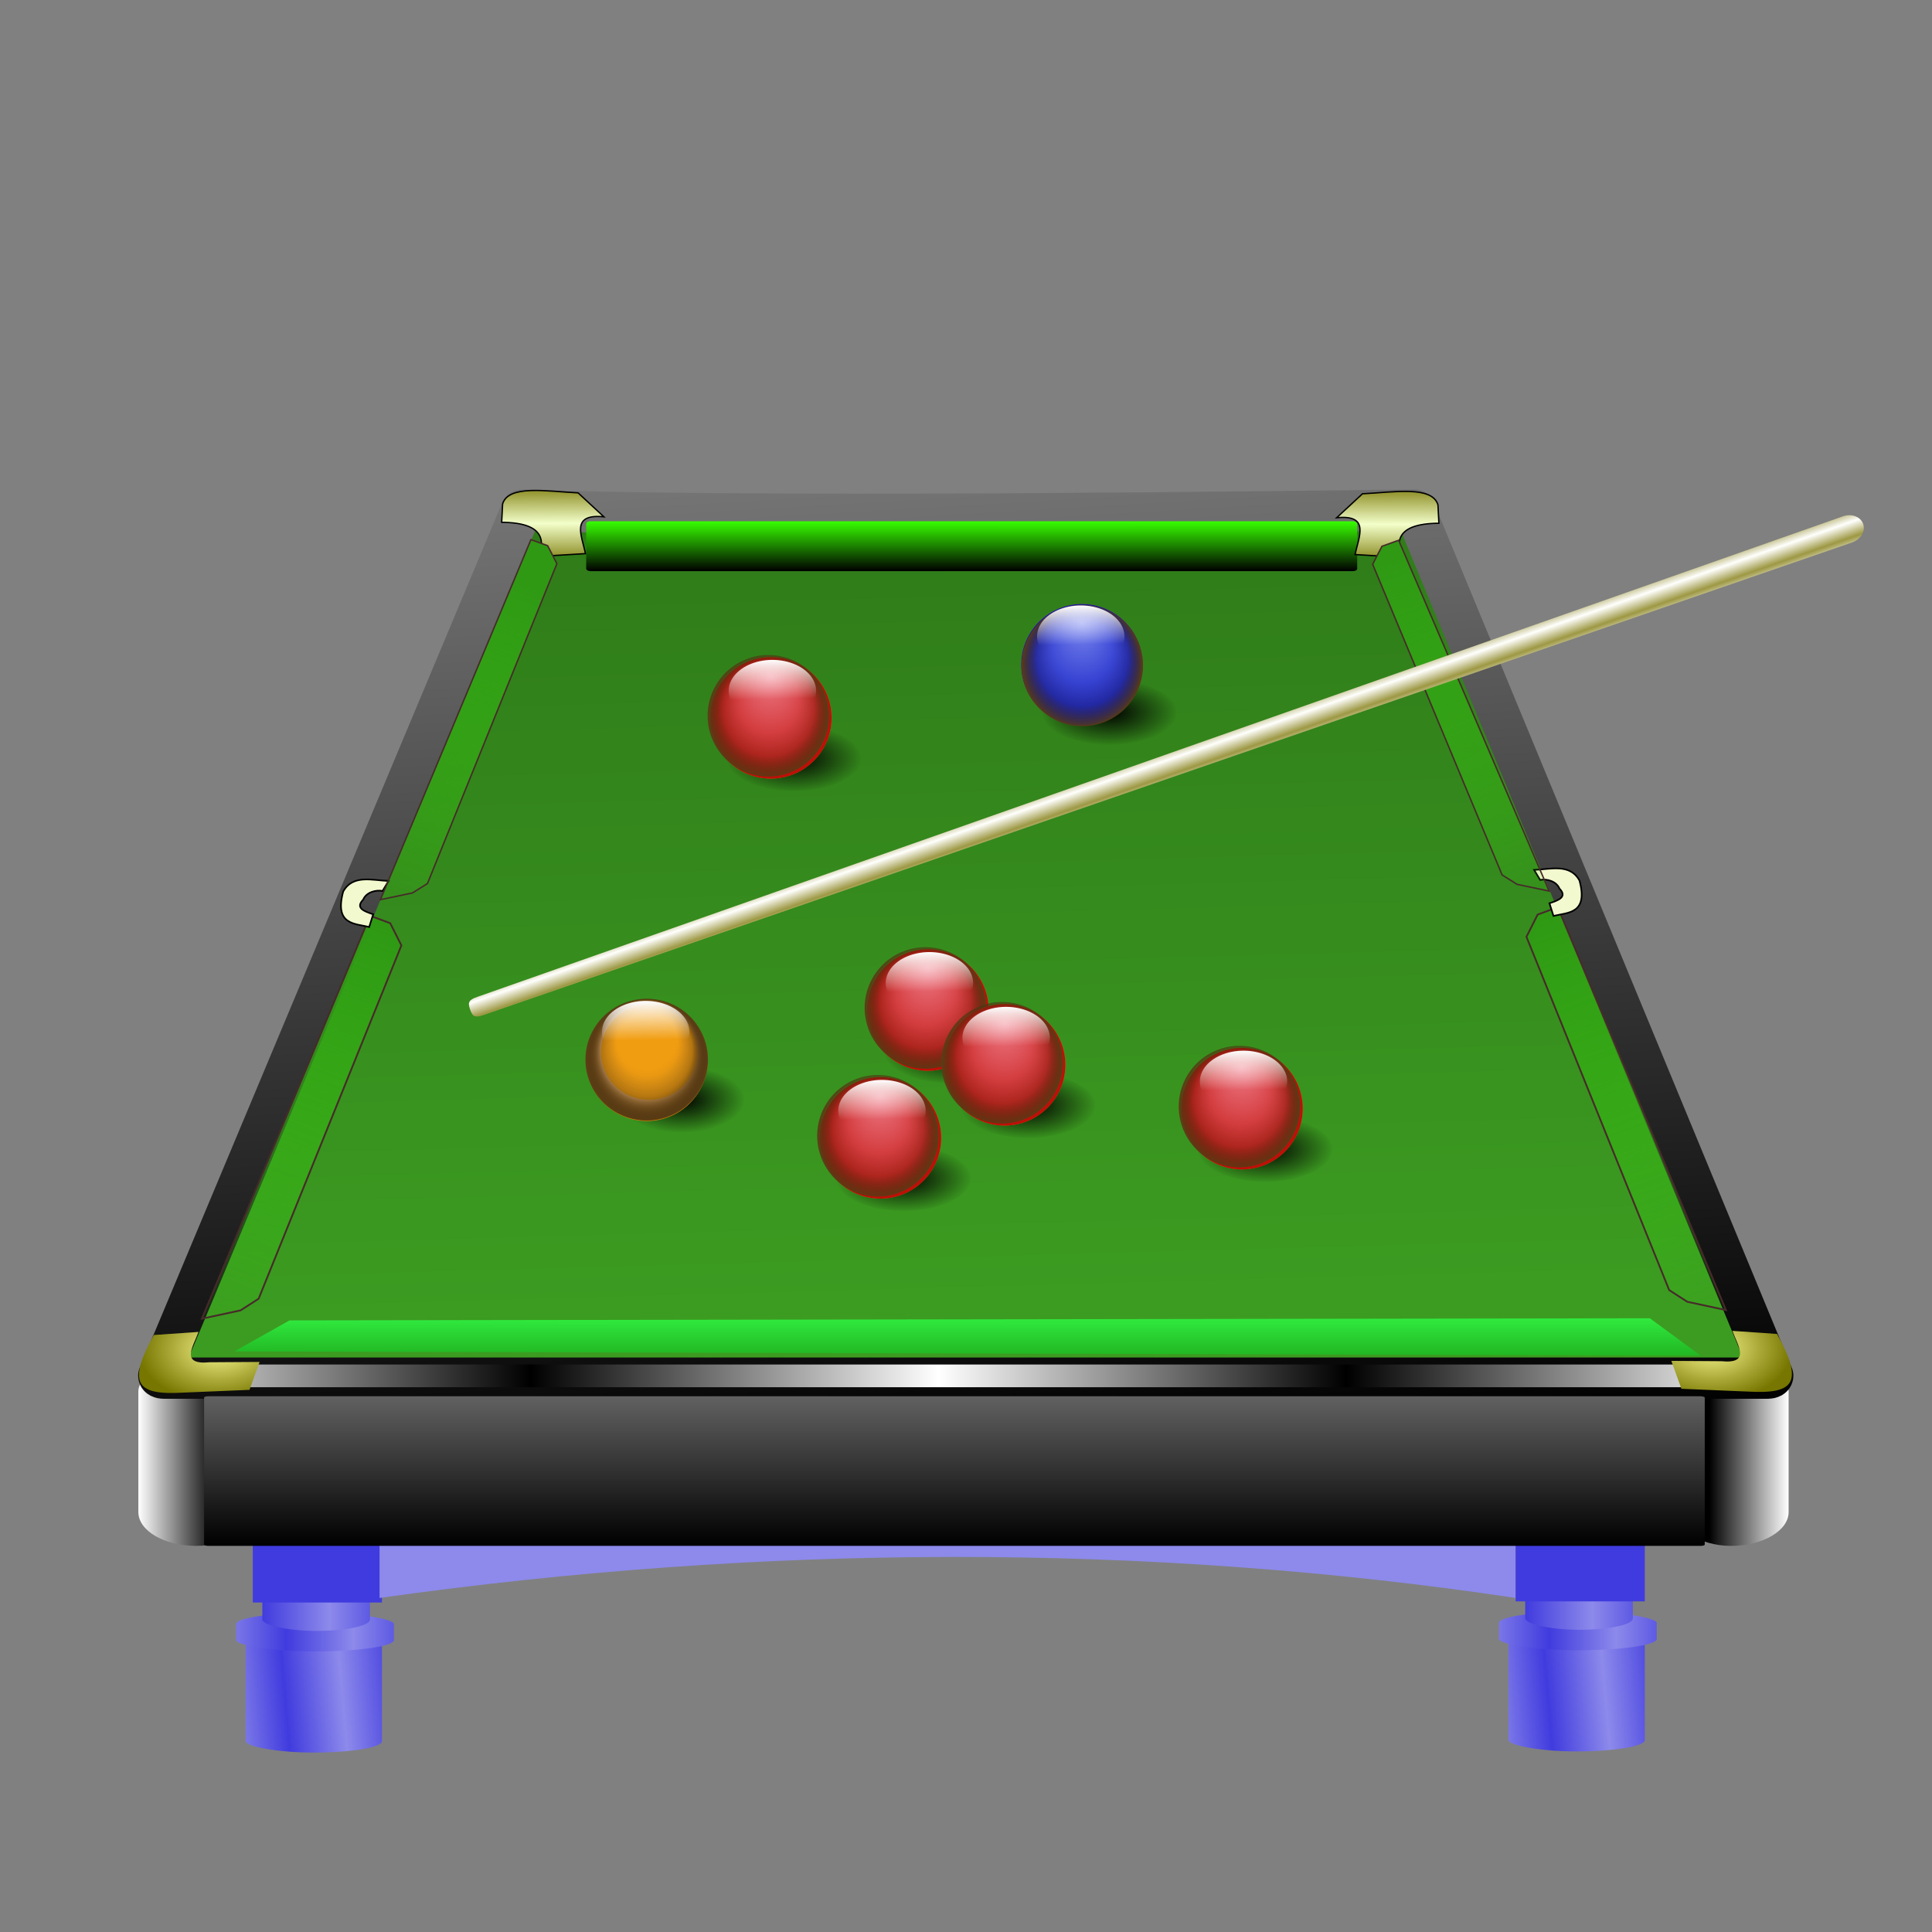 <?xml version="1.0" encoding="UTF-8" standalone="no"?>
<!-- Created with Inkscape (http://www.inkscape.org/) -->
<svg
   xmlns:dc="http://purl.org/dc/elements/1.1/"
   xmlns:cc="http://web.resource.org/cc/"
   xmlns:rdf="http://www.w3.org/1999/02/22-rdf-syntax-ns#"
   xmlns:svg="http://www.w3.org/2000/svg"
   xmlns="http://www.w3.org/2000/svg"
   xmlns:xlink="http://www.w3.org/1999/xlink"
   xmlns:sodipodi="http://sodipodi.sourceforge.net/DTD/sodipodi-0.dtd"
   xmlns:inkscape="http://www.inkscape.org/namespaces/inkscape"
   id="svg1923"
   sodipodi:version="0.32"
   inkscape:version="0.44"
   width="256"
   height="256"
   version="1.0"
   sodipodi:docbase="/media/disk-hda3/svg1/apps"
   sodipodi:docname="rex2.svg">
  <rect width="100%" height="100%" fill="#808080" stroke="none"/>
  <defs
     id="defs1926">
    <linearGradient
       id="linearGradient2949">
      <stop
         style="stop-color:#9d9843;stop-opacity:1"
         offset="0"
         id="stop2951" />
      <stop
         style="stop-color:#fffffd;stop-opacity:1;"
         offset="1"
         id="stop2953" />
    </linearGradient>
    <linearGradient
       id="linearGradient4674">
      <stop
         id="stop4676"
         offset="0"
         style="stop-color:#7986ef;stop-opacity:1;" />
      <stop
         id="stop4678"
         offset="1"
         style="stop-color:#0612bd;stop-opacity:1;" />
    </linearGradient>
    <linearGradient
       inkscape:collect="always"
       id="linearGradient4614">
      <stop
         style="stop-color:black;stop-opacity:1;"
         offset="0"
         id="stop4616" />
      <stop
         style="stop-color:black;stop-opacity:0;"
         offset="1"
         id="stop4618" />
    </linearGradient>
    <linearGradient
       inkscape:collect="always"
       id="linearGradient4596">
      <stop
         style="stop-color:black;stop-opacity:1"
         offset="0"
         id="stop4598" />
      <stop
         style="stop-color:black;stop-opacity:0"
         offset="1"
         id="stop4600" />
    </linearGradient>
    <linearGradient
       id="linearGradient4570">
      <stop
         style="stop-color:#ef7986;stop-opacity:1;"
         offset="0"
         id="stop4576" />
      <stop
         style="stop-color:#bd0d06;stop-opacity:1;"
         offset="1"
         id="stop4578" />
    </linearGradient>
    <linearGradient
       id="linearGradient4486"
       inkscape:collect="always">
      <stop
         id="stop4488"
         offset="0"
         style="stop-color:white;stop-opacity:0" />
      <stop
         id="stop4490"
         offset="1"
         style="stop-color:white;stop-opacity:1" />
    </linearGradient>
    <linearGradient
       inkscape:collect="always"
       id="linearGradient3015">
      <stop
         style="stop-color:#8a8a20;stop-opacity:1"
         offset="0"
         id="stop3017" />
      <stop
         style="stop-color:#f3ffca;stop-opacity:1"
         offset="1"
         id="stop3019" />
    </linearGradient>
    <linearGradient
       inkscape:collect="always"
       id="linearGradient2979">
      <stop
         style="stop-color:#2f9914;stop-opacity:1"
         offset="0"
         id="stop2981" />
      <stop
         style="stop-color:#3ade0d;stop-opacity:0"
         offset="1"
         id="stop2983" />
    </linearGradient>
    <linearGradient
       inkscape:collect="always"
       id="linearGradient2968">
      <stop
         style="stop-color:#18920f;stop-opacity:1"
         offset="0"
         id="stop2970" />
      <stop
         style="stop-color:#30ea3f;stop-opacity:1"
         offset="1"
         id="stop2972" />
    </linearGradient>
    <linearGradient
       inkscape:collect="always"
       id="linearGradient2900">
      <stop
         style="stop-color:#403bde;stop-opacity:1;"
         offset="0"
         id="stop2902" />
      <stop
         style="stop-color:#8d8aeb;stop-opacity:1"
         offset="1"
         id="stop2904" />
    </linearGradient>
    <linearGradient
       inkscape:collect="always"
       id="linearGradient2884">
      <stop
         style="stop-color:#f7f68c;stop-opacity:1;"
         offset="0"
         id="stop2886" />
      <stop
         style="stop-color:#777600;stop-opacity:1"
         offset="1"
         id="stop2888" />
    </linearGradient>
    <linearGradient
       inkscape:collect="always"
       id="linearGradient2860">
      <stop
         style="stop-color:black;stop-opacity:1"
         offset="0"
         id="stop2862" />
      <stop
         style="stop-color:#616161;stop-opacity:1"
         offset="1"
         id="stop2864" />
    </linearGradient>
    <linearGradient
       inkscape:collect="always"
       id="linearGradient2850">
      <stop
         style="stop-color:black;stop-opacity:1;"
         offset="0"
         id="stop2852" />
      <stop
         style="stop-color:white;stop-opacity:1"
         offset="1"
         id="stop2854" />
    </linearGradient>
    <linearGradient
       inkscape:collect="always"
       id="linearGradient2840">
      <stop
         style="stop-color:black;stop-opacity:1"
         offset="0"
         id="stop2842" />
      <stop
         style="stop-color:#37ff00;stop-opacity:1"
         offset="1"
         id="stop2844" />
    </linearGradient>
    <linearGradient
       inkscape:collect="always"
       id="linearGradient2830">
      <stop
         style="stop-color:#3c9c21;stop-opacity:1"
         offset="0"
         id="stop2832" />
      <stop
         style="stop-color:#2f7b19;stop-opacity:1"
         offset="1"
         id="stop2834" />
    </linearGradient>
    <linearGradient
       inkscape:collect="always"
       id="linearGradient2822">
      <stop
         style="stop-color:black;stop-opacity:1;"
         offset="0"
         id="stop2824" />
      <stop
         style="stop-color:#777;stop-opacity:1"
         offset="1"
         id="stop2826" />
    </linearGradient>
    <linearGradient
       inkscape:collect="always"
       xlink:href="#linearGradient2822"
       id="linearGradient2828"
       x1="968.866"
       y1="382.553"
       x2="955.718"
       y2="158.035"
       gradientUnits="userSpaceOnUse" />
    <linearGradient
       inkscape:collect="always"
       xlink:href="#linearGradient2830"
       id="linearGradient2836"
       x1="918.755"
       y1="353.224"
       x2="913.797"
       y2="173.206"
       gradientUnits="userSpaceOnUse" />
    <linearGradient
       inkscape:collect="always"
       xlink:href="#linearGradient2840"
       id="linearGradient2846"
       x1="942.571"
       y1="189.121"
       x2="942.571"
       y2="177.996"
       gradientUnits="userSpaceOnUse"
       gradientTransform="matrix(0.919,0,0,1,77.476,-3.034)" />
    <linearGradient
       inkscape:collect="always"
       xlink:href="#linearGradient2850"
       id="linearGradient2856"
       x1="839.414"
       y1="365.095"
       x2="930.435"
       y2="365.095"
       gradientUnits="userSpaceOnUse"
       spreadMethod="reflect"
       gradientTransform="matrix(1,0,0,0.556,1.011,162.489)" />
    <linearGradient
       inkscape:collect="always"
       xlink:href="#linearGradient2860"
       id="linearGradient2866"
       x1="933.974"
       y1="402.514"
       x2="933.974"
       y2="369.14"
       gradientUnits="userSpaceOnUse"
       gradientTransform="matrix(0.922,0,0,1,73.856,1.011)" />
    <linearGradient
       inkscape:collect="always"
       xlink:href="#linearGradient2850"
       id="linearGradient2876"
       x1="760.024"
       y1="383.046"
       x2="777.722"
       y2="383.046"
       gradientUnits="userSpaceOnUse"
       gradientTransform="translate(-1530.666,-0.506)" />
    <linearGradient
       inkscape:collect="always"
       xlink:href="#linearGradient2850"
       id="linearGradient2880"
       gradientUnits="userSpaceOnUse"
       gradientTransform="translate(343.351,-0.506)"
       x1="760.024"
       y1="383.046"
       x2="777.722"
       y2="383.046" />
    <radialGradient
       inkscape:collect="always"
       xlink:href="#linearGradient2884"
       id="radialGradient2890"
       cx="771.017"
       cy="356.552"
       fx="771.017"
       fy="356.552"
       r="13.449"
       gradientTransform="matrix(-1.334,2.987133e-2,-1.997301e-2,-0.892,1806.662,654.535)"
       gradientUnits="userSpaceOnUse" />
    <radialGradient
       inkscape:collect="always"
       xlink:href="#linearGradient2884"
       id="radialGradient2894"
       gradientUnits="userSpaceOnUse"
       gradientTransform="matrix(1.334,2.987133e-2,1.997301e-2,-0.892,68.233,654.299)"
       cx="771.017"
       cy="356.552"
       fx="771.017"
       fy="356.552"
       r="13.449" />
    <linearGradient
       inkscape:collect="always"
       xlink:href="#linearGradient2900"
       id="linearGradient2954"
       gradientUnits="userSpaceOnUse"
       gradientTransform="translate(1.761,26.413)"
       spreadMethod="reflect"
       x1="159.357"
       y1="654.298"
       x2="180.487"
       y2="653.417" />
    <linearGradient
       inkscape:collect="always"
       xlink:href="#linearGradient2900"
       id="linearGradient2956"
       gradientUnits="userSpaceOnUse"
       gradientTransform="translate(6.163,9.685)"
       spreadMethod="reflect"
       x1="155.835"
       y1="621.722"
       x2="180.487"
       y2="621.722" />
    <linearGradient
       inkscape:collect="always"
       xlink:href="#linearGradient2900"
       id="linearGradient2958"
       gradientUnits="userSpaceOnUse"
       gradientTransform="translate(-2.641,-6.163)"
       spreadMethod="reflect"
       x1="155.835"
       y1="621.722"
       x2="180.487"
       y2="621.722" />
    <linearGradient
       inkscape:collect="always"
       xlink:href="#linearGradient2900"
       id="linearGradient2960"
       gradientUnits="userSpaceOnUse"
       gradientTransform="translate(1.761,26.413)"
       spreadMethod="reflect"
       x1="159.357"
       y1="654.298"
       x2="180.487"
       y2="653.417" />
    <linearGradient
       inkscape:collect="always"
       xlink:href="#linearGradient2900"
       id="linearGradient2962"
       gradientUnits="userSpaceOnUse"
       gradientTransform="translate(6.163,9.685)"
       spreadMethod="reflect"
       x1="155.835"
       y1="621.722"
       x2="180.487"
       y2="621.722" />
    <linearGradient
       inkscape:collect="always"
       xlink:href="#linearGradient2900"
       id="linearGradient2964"
       gradientUnits="userSpaceOnUse"
       gradientTransform="translate(-2.641,-6.163)"
       spreadMethod="reflect"
       x1="155.835"
       y1="621.722"
       x2="180.487"
       y2="621.722" />
    <linearGradient
       inkscape:collect="always"
       xlink:href="#linearGradient2968"
       id="linearGradient2974"
       x1="937.212"
       y1="366.839"
       x2="937.212"
       y2="352.752"
       gradientUnits="userSpaceOnUse" />
    <linearGradient
       inkscape:collect="always"
       xlink:href="#linearGradient2979"
       id="linearGradient2985"
       x1="1067.781"
       y1="263.521"
       x2="1102.371"
       y2="358.355"
       gradientUnits="userSpaceOnUse" />
    <linearGradient
       inkscape:collect="always"
       xlink:href="#linearGradient2979"
       id="linearGradient2999"
       gradientUnits="userSpaceOnUse"
       x1="1063.571"
       y1="259.459"
       x2="1102.371"
       y2="358.355"
       gradientTransform="matrix(0.829,0,0,0.809,149.483,-26.42)" />
    <linearGradient
       inkscape:collect="always"
       xlink:href="#linearGradient2979"
       id="linearGradient3003"
       gradientUnits="userSpaceOnUse"
       x1="1067.781"
       y1="263.521"
       x2="1102.371"
       y2="358.355"
       gradientTransform="matrix(-1,0,0,1,1874.212,1.916)" />
    <linearGradient
       inkscape:collect="always"
       xlink:href="#linearGradient2979"
       id="linearGradient3007"
       gradientUnits="userSpaceOnUse"
       gradientTransform="matrix(-0.829,0,0,0.809,1725.111,-24.504)"
       x1="1067.781"
       y1="263.521"
       x2="1102.371"
       y2="358.355" />
    <linearGradient
       inkscape:collect="always"
       xlink:href="#linearGradient3015"
       id="linearGradient3021"
       x1="1033.109"
       y1="167.794"
       x2="1033.082"
       y2="175.648"
       gradientUnits="userSpaceOnUse"
       spreadMethod="reflect" />
    <linearGradient
       inkscape:collect="always"
       xlink:href="#linearGradient3015"
       id="linearGradient3025"
       gradientUnits="userSpaceOnUse"
       spreadMethod="reflect"
       x1="1033.109"
       y1="167.794"
       x2="1033.082"
       y2="175.648"
       gradientTransform="matrix(-1,0,0,1,1877.048,-0.205)" />
    <linearGradient
       gradientUnits="userSpaceOnUse"
       y2="50.382"
       x2="64.203"
       y1="14.927"
       x1="62.697"
       id="linearGradient4465"
       xlink:href="#linearGradient2822"
       inkscape:collect="always" />
    <linearGradient
       gradientUnits="userSpaceOnUse"
       y2="56.405"
       x2="64.203"
       y1="13.284"
       x1="64.203"
       id="linearGradient2788"
       xlink:href="#linearGradient2776"
       inkscape:collect="always" />
    <linearGradient
       id="linearGradient2762">
      <stop
         id="stop2764"
         offset="0"
         style="stop-color:#d3851a;stop-opacity:0;" />
      <stop
         style="stop-color:#f17f0d;stop-opacity:0;"
         offset="0.5"
         id="stop2770" />
      <stop
         id="stop2772"
         offset="0.75"
         style="stop-color:#efb779;stop-opacity:1;" />
      <stop
         id="stop2766"
         offset="1"
         style="stop-color:#bd7506;stop-opacity:1;" />
    </linearGradient>
    <linearGradient
       id="linearGradient2776">
      <stop
         style="stop-color:white;stop-opacity:1;"
         offset="0"
         id="stop2782" />
      <stop
         style="stop-color:white;stop-opacity:0;"
         offset="1"
         id="stop2784" />
    </linearGradient>
    <linearGradient
       id="linearGradient2794">
      <stop
         id="stop2796"
         offset="0"
         style="stop-color:white;stop-opacity:1;" />
      <stop
         id="stop2798"
         offset="1"
         style="stop-color:#ecb373;stop-opacity:1" />
    </linearGradient>
    <linearGradient
       id="linearGradient2804">
      <stop
         style="stop-color:#f6f6f6;stop-opacity:0;"
         offset="0"
         id="stop2810" />
      <stop
         id="stop4492"
         offset="0.5"
         style="stop-color:#574228;stop-opacity:0;" />
      <stop
         style="stop-color:#3d290f;stop-opacity:0.196;"
         offset="0.75"
         id="stop4494" />
      <stop
         style="stop-color:#5c3d15;stop-opacity:1;"
         offset="1"
         id="stop2812" />
    </linearGradient>
    <radialGradient
       inkscape:collect="always"
       xlink:href="#linearGradient2762"
       id="radialGradient4528"
       gradientUnits="userSpaceOnUse"
       cx="64.203"
       cy="62.976"
       fx="64.203"
       fy="29.027"
       r="49.692" />
    <radialGradient
       inkscape:collect="always"
       xlink:href="#linearGradient2804"
       id="radialGradient4530"
       gradientUnits="userSpaceOnUse"
       gradientTransform="matrix(1,-2.735308e-7,2.870944e-7,1.05,-1.808008e-5,-3.123)"
       cx="64.203"
       cy="62.976"
       fx="64.75"
       fy="27.932"
       r="49.692" />
    <radialGradient
       inkscape:collect="always"
       xlink:href="#linearGradient2804"
       id="radialGradient4532"
       gradientUnits="userSpaceOnUse"
       gradientTransform="matrix(1,-2.735308e-7,2.870944e-7,1.05,-1.808008e-5,-3.123)"
       cx="64.203"
       cy="62.976"
       fx="65.17"
       fy="39.923"
       r="49.692" />
    <linearGradient
       inkscape:collect="always"
       xlink:href="#linearGradient4486"
       id="linearGradient4534"
       gradientUnits="userSpaceOnUse"
       x1="61.381"
       y1="47.027"
       x2="60.733"
       y2="14.927" />
    <radialGradient
       inkscape:collect="always"
       xlink:href="#linearGradient4614"
       id="radialGradient4620"
       cx="-1.742"
       cy="132.588"
       fx="-1.742"
       fy="132.588"
       r="8.344"
       gradientTransform="matrix(1,0,0,0.527,0,62.651)"
       gradientUnits="userSpaceOnUse" />
    <radialGradient
       inkscape:collect="always"
       xlink:href="#linearGradient4596"
       id="radialGradient4646"
       gradientUnits="userSpaceOnUse"
       gradientTransform="matrix(1,0,0,0.493,0,57.218)"
       cx="19.163"
       cy="112.875"
       fx="19.163"
       fy="112.875"
       r="9.044" />
    <radialGradient
       inkscape:collect="always"
       xlink:href="#linearGradient4570"
       id="radialGradient4648"
       gradientUnits="userSpaceOnUse"
       cx="64.203"
       cy="62.976"
       fx="64.203"
       fy="29.027"
       r="49.692" />
    <radialGradient
       inkscape:collect="always"
       xlink:href="#linearGradient2804"
       id="radialGradient4650"
       gradientUnits="userSpaceOnUse"
       gradientTransform="matrix(1,-2.735308e-7,2.870944e-7,1.05,-1.808008e-5,-3.123)"
       cx="64.203"
       cy="62.976"
       fx="65.17"
       fy="39.923"
       r="49.692" />
    <linearGradient
       inkscape:collect="always"
       xlink:href="#linearGradient4486"
       id="linearGradient4652"
       gradientUnits="userSpaceOnUse"
       x1="61.381"
       y1="47.027"
       x2="60.733"
       y2="14.927" />
    <radialGradient
       inkscape:collect="always"
       xlink:href="#linearGradient4596"
       id="radialGradient4691"
       gradientUnits="userSpaceOnUse"
       gradientTransform="matrix(1,0,0,0.493,0,57.218)"
       cx="19.163"
       cy="112.875"
       fx="19.163"
       fy="112.875"
       r="9.044" />
    <radialGradient
       inkscape:collect="always"
       xlink:href="#linearGradient4674"
       id="radialGradient4693"
       gradientUnits="userSpaceOnUse"
       cx="64.203"
       cy="62.976"
       fx="64.203"
       fy="29.027"
       r="49.692" />
    <radialGradient
       inkscape:collect="always"
       xlink:href="#linearGradient2804"
       id="radialGradient4695"
       gradientUnits="userSpaceOnUse"
       gradientTransform="matrix(1,-2.735308e-7,2.870944e-7,1.05,-1.808008e-5,-3.123)"
       cx="64.203"
       cy="62.976"
       fx="65.17"
       fy="39.923"
       r="49.692" />
    <linearGradient
       inkscape:collect="always"
       xlink:href="#linearGradient4486"
       id="linearGradient4697"
       gradientUnits="userSpaceOnUse"
       x1="61.381"
       y1="47.027"
       x2="60.733"
       y2="14.927" />
    <radialGradient
       inkscape:collect="always"
       xlink:href="#linearGradient4596"
       id="radialGradient4713"
       gradientUnits="userSpaceOnUse"
       gradientTransform="matrix(1,0,0,0.493,0,57.218)"
       cx="19.163"
       cy="112.875"
       fx="19.163"
       fy="112.875"
       r="9.044" />
    <radialGradient
       inkscape:collect="always"
       xlink:href="#linearGradient4570"
       id="radialGradient4715"
       gradientUnits="userSpaceOnUse"
       cx="64.203"
       cy="62.976"
       fx="64.203"
       fy="29.027"
       r="49.692" />
    <radialGradient
       inkscape:collect="always"
       xlink:href="#linearGradient2804"
       id="radialGradient4717"
       gradientUnits="userSpaceOnUse"
       gradientTransform="matrix(1,-2.735308e-7,2.870944e-7,1.05,-1.808008e-5,-3.123)"
       cx="64.203"
       cy="62.976"
       fx="65.17"
       fy="39.923"
       r="49.692" />
    <linearGradient
       inkscape:collect="always"
       xlink:href="#linearGradient4486"
       id="linearGradient4719"
       gradientUnits="userSpaceOnUse"
       x1="61.381"
       y1="47.027"
       x2="60.733"
       y2="14.927" />
    <radialGradient
       inkscape:collect="always"
       xlink:href="#linearGradient4596"
       id="radialGradient4735"
       gradientUnits="userSpaceOnUse"
       gradientTransform="matrix(1,0,0,0.493,0,57.218)"
       cx="19.163"
       cy="112.875"
       fx="19.163"
       fy="112.875"
       r="9.044" />
    <radialGradient
       inkscape:collect="always"
       xlink:href="#linearGradient4570"
       id="radialGradient4737"
       gradientUnits="userSpaceOnUse"
       cx="64.203"
       cy="62.976"
       fx="64.203"
       fy="29.027"
       r="49.692" />
    <radialGradient
       inkscape:collect="always"
       xlink:href="#linearGradient2804"
       id="radialGradient4739"
       gradientUnits="userSpaceOnUse"
       gradientTransform="matrix(1,-2.735308e-7,2.870944e-7,1.05,-1.808008e-5,-3.123)"
       cx="64.203"
       cy="62.976"
       fx="65.17"
       fy="39.923"
       r="49.692" />
    <linearGradient
       inkscape:collect="always"
       xlink:href="#linearGradient4486"
       id="linearGradient4741"
       gradientUnits="userSpaceOnUse"
       x1="61.381"
       y1="47.027"
       x2="60.733"
       y2="14.927" />
    <radialGradient
       inkscape:collect="always"
       xlink:href="#linearGradient4596"
       id="radialGradient4757"
       gradientUnits="userSpaceOnUse"
       gradientTransform="matrix(1,0,0,0.493,0,57.218)"
       cx="19.163"
       cy="112.875"
       fx="19.163"
       fy="112.875"
       r="9.044" />
    <radialGradient
       inkscape:collect="always"
       xlink:href="#linearGradient4570"
       id="radialGradient4759"
       gradientUnits="userSpaceOnUse"
       cx="64.203"
       cy="62.976"
       fx="64.203"
       fy="29.027"
       r="49.692" />
    <radialGradient
       inkscape:collect="always"
       xlink:href="#linearGradient2804"
       id="radialGradient4761"
       gradientUnits="userSpaceOnUse"
       gradientTransform="matrix(1,-2.735308e-7,2.870944e-7,1.05,-1.808008e-5,-3.123)"
       cx="64.203"
       cy="62.976"
       fx="65.17"
       fy="39.923"
       r="49.692" />
    <linearGradient
       inkscape:collect="always"
       xlink:href="#linearGradient4486"
       id="linearGradient4763"
       gradientUnits="userSpaceOnUse"
       x1="61.381"
       y1="47.027"
       x2="60.733"
       y2="14.927" />
    <radialGradient
       inkscape:collect="always"
       xlink:href="#linearGradient4596"
       id="radialGradient4779"
       gradientUnits="userSpaceOnUse"
       gradientTransform="matrix(1,0,0,0.493,0,57.218)"
       cx="19.163"
       cy="112.875"
       fx="19.163"
       fy="112.875"
       r="9.044" />
    <radialGradient
       inkscape:collect="always"
       xlink:href="#linearGradient4570"
       id="radialGradient4781"
       gradientUnits="userSpaceOnUse"
       cx="64.203"
       cy="62.976"
       fx="64.203"
       fy="29.027"
       r="49.692" />
    <radialGradient
       inkscape:collect="always"
       xlink:href="#linearGradient2804"
       id="radialGradient4783"
       gradientUnits="userSpaceOnUse"
       gradientTransform="matrix(1,-2.735308e-7,2.870944e-7,1.05,-1.808008e-5,-3.123)"
       cx="64.203"
       cy="62.976"
       fx="65.17"
       fy="39.923"
       r="49.692" />
    <linearGradient
       inkscape:collect="always"
       xlink:href="#linearGradient4486"
       id="linearGradient4785"
       gradientUnits="userSpaceOnUse"
       x1="61.381"
       y1="47.027"
       x2="60.733"
       y2="14.927" />
    <linearGradient
       inkscape:collect="always"
       xlink:href="#linearGradient2949"
       id="linearGradient2955"
       x1="115.527"
       y1="50.986"
       x2="115.527"
       y2="44.751"
       gradientUnits="userSpaceOnUse"
       spreadMethod="reflect"
       gradientTransform="matrix(1,0,0,0.812,0,7.772)" />
    <linearGradient
       inkscape:collect="always"
       xlink:href="#linearGradient2949"
       id="linearGradient2959"
       gradientUnits="userSpaceOnUse"
       gradientTransform="matrix(0.944,-0.329,0.103,0.295,38.032,126.567)"
       spreadMethod="reflect"
       x1="115.527"
       y1="50.986"
       x2="115.527"
       y2="44.751" />
  </defs>
  <sodipodi:namedview
     inkscape:window-height="743"
     inkscape:window-width="1024"
     inkscape:pageshadow="2"
     inkscape:pageopacity="0.0"
     guidetolerance="10.0"
     gridtolerance="10.0"
     objecttolerance="10.0"
     borderopacity="1.0"
     bordercolor="#666666"
     pagecolor="#ffffff"
     id="base"
     width="256px"
     height="256px"
     inkscape:zoom="2.0664062"
     inkscape:cx="128"
     inkscape:cy="128"
     inkscape:window-x="0"
     inkscape:window-y="0"
     inkscape:current-layer="svg1923" />
  <g
     id="g2961">
    <g
       transform="matrix(0.594,0,0,0.594,-428.916,-34.857)"
       id="g3027">
      <g
         id="g2941"
         transform="matrix(0.606,0,0,0.288,687.77,238.244)">
        <g
           id="g2919">
          <rect
             y="642.412"
             x="147.031"
             height="91.564"
             width="50.184"
             id="rect2912"
             style="fill:url(#linearGradient2954);fill-opacity:1;stroke:none;stroke-width:9.2;stroke-linecap:round;stroke-linejoin:round;stroke-miterlimit:4;stroke-dasharray:none;stroke-opacity:1"
             ry="8.804"
             rx="25.092" />
          <rect
             rx="29.054"
             ry="8.804"
             style="fill:url(#linearGradient2956);fill-opacity:1;stroke:none;stroke-width:9.2;stroke-linecap:round;stroke-linejoin:round;stroke-miterlimit:4;stroke-dasharray:none;stroke-opacity:1"
             id="rect2908"
             width="58.108"
             height="29.934"
             x="143.509"
             y="625.684" />
          <rect
             y="591.347"
             x="153.194"
             height="48.423"
             width="39.619"
             id="rect2898"
             style="fill:url(#linearGradient2958);fill-opacity:1;stroke:none;stroke-width:9.2;stroke-linecap:round;stroke-linejoin:round;stroke-miterlimit:4;stroke-dasharray:none;stroke-opacity:1"
             ry="8.804"
             rx="19.81" />
          <rect
             style="fill:#403bde;fill-opacity:1;stroke:none;stroke-width:9.2;stroke-linecap:round;stroke-linejoin:round;stroke-miterlimit:4;stroke-dasharray:none;stroke-opacity:1"
             id="rect2896"
             width="47.543"
             height="51.065"
             x="149.672"
             y="566.695" />
        </g>
        <path
           sodipodi:nodetypes="ccccc"
           id="rect2916"
           d="M 196.335,566.695 L 614.536,566.695 L 614.536,614.238 C 478.763,571.339 337.085,572.404 196.335,614.238 L 196.335,566.695 z "
           style="fill:#8d8aeb;fill-opacity:1;stroke:none;stroke-width:9.2;stroke-linecap:round;stroke-linejoin:round;stroke-miterlimit:4;stroke-opacity:1" />
        <g
           transform="translate(464.864,-0.88)"
           id="g2925">
          <rect
             rx="25.092"
             ry="8.804"
             style="fill:url(#linearGradient2960);fill-opacity:1;stroke:none;stroke-width:9.2;stroke-linecap:round;stroke-linejoin:round;stroke-miterlimit:4;stroke-dasharray:none;stroke-opacity:1"
             id="rect2927"
             width="50.184"
             height="91.564"
             x="147.031"
             y="642.412" />
          <rect
             y="625.684"
             x="143.509"
             height="29.934"
             width="58.108"
             id="rect2929"
             style="fill:url(#linearGradient2962);fill-opacity:1;stroke:none;stroke-width:9.2;stroke-linecap:round;stroke-linejoin:round;stroke-miterlimit:4;stroke-dasharray:none;stroke-opacity:1"
             ry="8.804"
             rx="29.054" />
          <rect
             rx="19.81"
             ry="8.804"
             style="fill:url(#linearGradient2964);fill-opacity:1;stroke:none;stroke-width:9.2;stroke-linecap:round;stroke-linejoin:round;stroke-miterlimit:4;stroke-dasharray:none;stroke-opacity:1"
             id="rect2931"
             width="39.619"
             height="48.423"
             x="153.194"
             y="591.347" />
          <rect
             y="566.695"
             x="149.672"
             height="51.065"
             width="47.543"
             id="rect2933"
             style="fill:#403bde;fill-opacity:1;stroke:none;stroke-width:9.2;stroke-linecap:round;stroke-linejoin:round;stroke-miterlimit:4;stroke-dasharray:none;stroke-opacity:1" />
        </g>
      </g>
      <rect
         ry="7.549"
         rx="12.895"
         y="361.555"
         x="1095.284"
         height="41.971"
         width="25.789"
         id="rect2878"
         style="fill:url(#linearGradient2880);fill-opacity:1;stroke:none;stroke-width:9.2;stroke-linecap:round;stroke-linejoin:round;stroke-miterlimit:4;stroke-dasharray:none;stroke-opacity:1" />
      <rect
         style="fill:url(#linearGradient2876);fill-opacity:1;stroke:none;stroke-width:9.2;stroke-linecap:round;stroke-linejoin:round;stroke-miterlimit:4;stroke-dasharray:none;stroke-opacity:1"
         id="rect2868"
         width="25.789"
         height="41.971"
         x="-778.734"
         y="361.555"
         rx="12.895"
         ry="7.549"
         transform="scale(-1,1)" />
      <path
         style="fill:url(#linearGradient2836);fill-opacity:1;stroke:url(#linearGradient2828);stroke-width:9.2;stroke-linecap:round;stroke-linejoin:round;stroke-miterlimit:4;stroke-dasharray:none;stroke-opacity:1"
         d="M 1037.637,172.46 L 1117.533,365.574 C 1117.533,365.869 1117.074,366.106 1116.504,366.106 L 758.524,366.106 C 757.954,366.106 757.495,365.869 757.495,365.574 L 838.403,172.46 C 882.768,174.009 962.671,173.395 1037.637,172.46 z "
         id="rect1932"
         sodipodi:nodetypes="ccccccc" />
      <rect
         style="fill:url(#linearGradient2846);fill-opacity:1;stroke:none;stroke-width:9.2;stroke-miterlimit:4;stroke-dasharray:none;stroke-opacity:1"
         id="rect2838"
         width="171.994"
         height="11.125"
         x="852.844"
         y="174.962"
         rx="0.946"
         ry="0.532" />
      <rect
         style="fill:url(#linearGradient2856);fill-opacity:1;stroke:none;stroke-width:9.2;stroke-miterlimit:4;stroke-dasharray:none;stroke-opacity:1"
         id="rect2848"
         width="339.811"
         height="5.057"
         x="764.575"
         y="363.072"
         rx="0.996"
         ry="0.296" />
      <rect
         style="fill:url(#linearGradient2866);fill-opacity:1;stroke:none;stroke-width:9.2;stroke-linecap:round;stroke-linejoin:round;stroke-miterlimit:4;stroke-dasharray:none;stroke-opacity:1"
         id="rect2858"
         width="334.754"
         height="33.374"
         x="767.609"
         y="370.151"
         rx="0.918"
         ry="0.296" />
      <path
         style="fill:url(#radialGradient2890);fill-opacity:1;fill-rule:evenodd;stroke:none;stroke-width:0.609px;stroke-linecap:butt;stroke-linejoin:miter;stroke-opacity:1"
         d="M 779.984,362.494 L 777.737,368.72 L 762.968,369.336 C 752.827,369.917 750.224,367.633 756.403,356.484 L 766.352,355.797 C 765.184,359.048 762.19,363.211 768.814,362.566 L 779.984,362.494 z "
         id="path2882"
         sodipodi:nodetypes="ccccccc" />
      <path
         sodipodi:nodetypes="ccccccc"
         id="path2892"
         d="M 1094.911,362.258 L 1097.157,368.484 L 1111.927,369.1 C 1122.068,369.681 1124.67,367.397 1118.491,356.248 L 1108.542,355.561 C 1109.71,358.812 1112.704,362.975 1106.081,362.33 L 1094.911,362.258 z "
         style="fill:url(#radialGradient2894);fill-opacity:1;fill-rule:evenodd;stroke:none;stroke-width:0.609px;stroke-linecap:butt;stroke-linejoin:miter;stroke-opacity:1" />
      <path
         style="fill:url(#linearGradient2974);fill-opacity:1;stroke:none;stroke-width:9.2;stroke-linecap:round;stroke-linejoin:round;stroke-miterlimit:4;stroke-opacity:1"
         d="M 786.661,353.224 L 1090.121,352.752 L 1101.445,361.085 L 774.394,360.141 L 786.661,353.224 z "
         id="rect2966"
         sodipodi:nodetypes="ccccc" />
      <path
         style="fill:url(#linearGradient2985);fill-opacity:1;fill-rule:evenodd;stroke:#472a2a;stroke-width:0.393;stroke-linecap:butt;stroke-linejoin:miter;stroke-miterlimit:4;stroke-dasharray:none;stroke-opacity:1"
         d="M 1069.579,261.042 L 1065.085,262.707 L 1062.591,267.66 L 1094.436,346.474 L 1098.465,349.07 L 1107.089,350.926 L 1069.579,261.042 z "
         id="path2977" />
      <path
         id="path3001"
         d="M 804.633,262.959 L 809.127,264.624 L 811.621,269.576 L 779.775,348.39 L 775.747,350.987 L 767.123,352.842 L 804.633,262.959 z "
         style="fill:url(#linearGradient3003);fill-opacity:1;fill-rule:evenodd;stroke:#472a2a;stroke-width:0.393;stroke-linecap:butt;stroke-linejoin:miter;stroke-miterlimit:4;stroke-dasharray:none;stroke-opacity:1" />
      <path
         style="fill:#f3f9ce;fill-opacity:1;fill-rule:evenodd;stroke:black;stroke-width:0.362px;stroke-linecap:butt;stroke-linejoin:miter;stroke-opacity:1"
         d="M 808.753,255.196 L 807.413,257.429 C 805.949,257.142 803.782,257.704 803.097,259.364 C 801.303,261.217 803.233,261.953 805.329,262.639 L 804.436,265.467 C 801.285,264.678 796.624,265.059 798.631,257.578 C 800.759,253.67 805.196,255.085 808.753,255.196 z "
         id="path3009"
         sodipodi:nodetypes="ccccccc" />
      <path
         sodipodi:nodetypes="ccccccc"
         id="path3011"
         d="M 1064.3,252.732 L 1065.64,254.965 C 1067.104,254.678 1069.271,255.24 1069.957,256.9 C 1071.75,258.753 1069.82,259.489 1067.724,260.175 L 1068.617,263.003 C 1071.768,262.213 1076.429,262.594 1074.422,255.114 C 1072.294,251.205 1067.857,252.621 1064.3,252.732 z "
         style="fill:#f3f9ce;fill-opacity:1;fill-rule:evenodd;stroke:black;stroke-width:0.362px;stroke-linecap:butt;stroke-linejoin:miter;stroke-opacity:1" />
      <path
         style="fill:url(#linearGradient3021);fill-opacity:1;fill-rule:evenodd;stroke:black;stroke-width:0.3;stroke-linecap:butt;stroke-linejoin:miter;stroke-miterlimit:4;stroke-dasharray:none;stroke-opacity:1"
         d="M 1024.367,182.386 C 1025.146,178.44 1027.81,173.433 1020.26,174.171 L 1026.01,168.832 C 1033.046,168.489 1041.521,166.97 1042.85,171.296 L 1043.055,175.404 C 1032.666,175.466 1033.926,180.297 1034.635,183.002 L 1024.367,182.386 z "
         id="path3013"
         sodipodi:nodetypes="ccccccc" />
      <path
         id="path2997"
         d="M 1034.079,179.2 L 1030.351,180.547 L 1028.283,184.553 L 1057.159,253.853 L 1060.499,255.953 L 1067.652,257.454 L 1034.079,179.2 z "
         style="fill:url(#linearGradient2999);fill-opacity:1;fill-rule:evenodd;stroke:#472a2a;stroke-width:0.322;stroke-linecap:butt;stroke-linejoin:miter;stroke-miterlimit:4;stroke-dasharray:none;stroke-opacity:1"
         sodipodi:nodetypes="ccccccc" />
      <path
         sodipodi:nodetypes="ccccccc"
         id="path3023"
         d="M 852.681,182.181 C 851.902,178.234 849.237,173.227 856.788,173.966 L 851.038,168.627 C 844.002,168.284 835.527,166.764 834.198,171.091 L 833.992,175.198 C 844.382,175.261 843.122,180.092 842.413,182.797 L 852.681,182.181 z "
         style="fill:url(#linearGradient3025);fill-opacity:1;fill-rule:evenodd;stroke:black;stroke-width:0.3;stroke-linecap:butt;stroke-linejoin:miter;stroke-miterlimit:4;stroke-dasharray:none;stroke-opacity:1" />
      <path
         style="fill:url(#linearGradient3007);fill-opacity:1;fill-rule:evenodd;stroke:#472a2a;stroke-width:0.322;stroke-linecap:butt;stroke-linejoin:miter;stroke-miterlimit:4;stroke-dasharray:none;stroke-opacity:1"
         d="M 840.516,179.062 L 844.243,180.409 L 846.312,184.416 L 817.436,255.769 L 814.095,257.869 L 806.943,259.37 L 840.516,179.062 z "
         id="path3005"
         sodipodi:nodetypes="ccccccc" />
    </g>
    <g
       transform="translate(92.055,13.203)"
       id="g4622">
      <path
         sodipodi:type="arc"
         style="fill:url(#radialGradient4620);fill-opacity:1;stroke:none;stroke-width:0.3;stroke-linecap:round;stroke-linejoin:round;stroke-miterlimit:4;stroke-dasharray:none;stroke-opacity:1"
         id="path4612"
         sodipodi:cx="-1.7420713"
         sodipodi:cy="132.58801"
         sodipodi:rx="8.3436041"
         sodipodi:ry="4.401022"
         d="M 6.602 132.588 A 8.344 4.401 0 1 1  -10.086,132.588 A 8.344 4.401 0 1 1  6.602 132.588 z" />
      <g
         id="g4498"
         transform="matrix(0.162,0,0,0.162,-54.42,111.796)">
        <path
           transform="translate(232.585,32.632)"
           sodipodi:type="arc"
           style="fill:#bd7506;fill-opacity:1;stroke:none;stroke-width:0;stroke-linecap:round;stroke-linejoin:round;stroke-miterlimit:4;stroke-dasharray:none;stroke-opacity:1"
           id="path1873"
           sodipodi:cx="64.202568"
           sodipodi:cy="62.976074"
           sodipodi:rx="49.691967"
           sodipodi:ry="49.691967"
           d="M 113.895 62.976 A 49.692 49.692 0 1 1  14.511,62.976 A 49.692 49.692 0 1 1  113.895 62.976 z" />
        <path
           transform="translate(232.585,32.632)"
           d="M 113.895 62.976 A 49.692 49.692 0 1 1  14.511,62.976 A 49.692 49.692 0 1 1  113.895 62.976 z"
           sodipodi:ry="49.691967"
           sodipodi:rx="49.691967"
           sodipodi:cy="62.976074"
           sodipodi:cx="64.202568"
           id="path2760"
           style="fill:url(#radialGradient4528);fill-opacity:1;stroke:none;stroke-width:0;stroke-linecap:round;stroke-linejoin:round;stroke-miterlimit:4;stroke-dasharray:none;stroke-opacity:1"
           sodipodi:type="arc" />
        <path
           sodipodi:type="arc"
           style="fill:#f19d11;fill-opacity:1;stroke:none;stroke-width:0;stroke-linecap:round;stroke-linejoin:round;stroke-miterlimit:4;stroke-dasharray:none;stroke-opacity:1"
           id="path2774"
           sodipodi:cx="64.202568"
           sodipodi:cy="62.976074"
           sodipodi:rx="49.691967"
           sodipodi:ry="49.691967"
           d="M 113.895 62.976 A 49.692 49.692 0 1 1  14.511,62.976 A 49.692 49.692 0 1 1  113.895 62.976 z"
           transform="matrix(0.796,0,0,0.788,247.589,39.283)" />
        <path
           sodipodi:type="arc"
           style="fill:url(#radialGradient4530);fill-opacity:1;stroke:none;stroke-width:0;stroke-linecap:round;stroke-linejoin:round;stroke-miterlimit:4;stroke-dasharray:none;stroke-opacity:1"
           id="path2802"
           sodipodi:cx="64.202568"
           sodipodi:cy="62.976074"
           sodipodi:rx="49.691967"
           sodipodi:ry="49.691967"
           d="M 113.895 62.976 A 49.692 49.692 0 1 1  14.511,62.976 A 49.692 49.692 0 1 1  113.895 62.976 z"
           transform="translate(232.037,32.085)" />
        <path
           d="M 113.895 62.976 A 49.692 49.692 0 1 1  14.511,62.976 A 49.692 49.692 0 1 1  113.895 62.976 z"
           sodipodi:ry="49.691967"
           sodipodi:rx="49.691967"
           sodipodi:cy="62.976074"
           sodipodi:cx="64.202568"
           id="path2816"
           style="fill:url(#radialGradient4532);fill-opacity:1;stroke:none;stroke-width:0;stroke-linecap:round;stroke-linejoin:round;stroke-miterlimit:4;stroke-dasharray:none;stroke-opacity:1"
           sodipodi:type="arc"
           transform="translate(232.858,32.085)" />
        <path
           sodipodi:type="arc"
           style="fill:url(#linearGradient4534);fill-opacity:1;stroke:none;stroke-width:0;stroke-linecap:round;stroke-linejoin:round;stroke-miterlimit:4;stroke-dasharray:none;stroke-opacity:1"
           id="path2820"
           sodipodi:cx="64.202568"
           sodipodi:cy="40.251926"
           sodipodi:rx="35.728935"
           sodipodi:ry="25.325108"
           d="M 99.932 40.252 A 35.729 25.325 0 1 1  28.474,40.252 A 35.729 25.325 0 1 1  99.932 40.252 z"
           transform="translate(231.617,32.168)" />
      </g>
    </g>
    <g
       transform="translate(164.506,-18.669)"
       id="g4684">
      <path
         sodipodi:type="arc"
         style="fill:url(#radialGradient4691);fill-opacity:1;stroke:none;stroke-width:0.3;stroke-linecap:round;stroke-linejoin:round;stroke-miterlimit:4;stroke-dasharray:none;stroke-opacity:1"
         id="path4594"
         sodipodi:cx="19.162783"
         sodipodi:cy="112.8751"
         sodipodi:rx="8.8937321"
         sodipodi:ry="4.3093343"
         d="M 28.057 112.875 A 8.894 4.309 0 1 1  10.269,112.875 A 8.894 4.309 0 1 1  28.057 112.875 z"
         transform="translate(-36.675,0.183)" />
      <path
         transform="matrix(0.162,0,0,0.162,-31.543,96.552)"
         sodipodi:type="arc"
         style="fill:#bd7506;fill-opacity:1;stroke:none;stroke-width:0;stroke-linecap:round;stroke-linejoin:round;stroke-miterlimit:4;stroke-dasharray:none;stroke-opacity:1"
         id="path4538"
         sodipodi:cx="64.202568"
         sodipodi:cy="62.976074"
         sodipodi:rx="49.691967"
         sodipodi:ry="49.691967"
         d="M 113.895 62.976 A 49.692 49.692 0 1 1  14.511,62.976 A 49.692 49.692 0 1 1  113.895 62.976 z" />
      <path
         transform="matrix(0.162,0,0,0.162,-31.543,96.552)"
         d="M 113.895 62.976 A 49.692 49.692 0 1 1  14.511,62.976 A 49.692 49.692 0 1 1  113.895 62.976 z"
         sodipodi:ry="49.691967"
         sodipodi:rx="49.691967"
         sodipodi:cy="62.976074"
         sodipodi:cx="64.202568"
         id="path4540"
         style="fill:url(#radialGradient4693);fill-opacity:1;stroke:none;stroke-width:0;stroke-linecap:round;stroke-linejoin:round;stroke-miterlimit:4;stroke-dasharray:none;stroke-opacity:1"
         sodipodi:type="arc" />
      <path
         d="M 113.895 62.976 A 49.692 49.692 0 1 1  14.511,62.976 A 49.692 49.692 0 1 1  113.895 62.976 z"
         sodipodi:ry="49.691967"
         sodipodi:rx="49.691967"
         sodipodi:cy="62.976074"
         sodipodi:cx="64.202568"
         id="path4546"
         style="fill:url(#radialGradient4695);fill-opacity:1;stroke:none;stroke-width:0;stroke-linecap:round;stroke-linejoin:round;stroke-miterlimit:4;stroke-dasharray:none;stroke-opacity:1"
         sodipodi:type="arc"
         transform="matrix(0.162,0,0,0.162,-31.499,96.646)" />
      <path
         sodipodi:type="arc"
         style="fill:url(#linearGradient4697);fill-opacity:1;stroke:none;stroke-width:0;stroke-linecap:round;stroke-linejoin:round;stroke-miterlimit:4;stroke-dasharray:none;stroke-opacity:1"
         id="path4548"
         sodipodi:cx="64.202568"
         sodipodi:cy="40.251926"
         sodipodi:rx="35.728935"
         sodipodi:ry="25.325108"
         d="M 99.932 40.252 A 35.729 25.325 0 1 1  28.474,40.252 A 35.729 25.325 0 1 1  99.932 40.252 z"
         transform="matrix(0.162,0,0,0.162,-31.7,96.477)" />
    </g>
    <g
       id="g4632"
       transform="translate(108.514,27.079)">
      <path
         transform="translate(-1.65,-0.734)"
         d="M 28.057 112.875 A 8.894 4.309 0 1 1  10.269,112.875 A 8.894 4.309 0 1 1  28.057 112.875 z"
         sodipodi:ry="4.3093343"
         sodipodi:rx="8.8937321"
         sodipodi:cy="112.8751"
         sodipodi:cx="19.162783"
         id="path4634"
         style="fill:url(#radialGradient4646);fill-opacity:1;stroke:none;stroke-width:0.3;stroke-linecap:round;stroke-linejoin:round;stroke-miterlimit:4;stroke-dasharray:none;stroke-opacity:1"
         sodipodi:type="arc" />
      <g
         transform="translate(-98.84,-19.621)"
         id="g4636">
        <path
           transform="matrix(0.162,0,0,0.162,102.872,116.173)"
           sodipodi:type="arc"
           style="fill:#bd7506;fill-opacity:1;stroke:none;stroke-width:0;stroke-linecap:round;stroke-linejoin:round;stroke-miterlimit:4;stroke-dasharray:none;stroke-opacity:1"
           id="path4638"
           sodipodi:cx="64.202568"
           sodipodi:cy="62.976074"
           sodipodi:rx="49.691967"
           sodipodi:ry="49.691967"
           d="M 113.895 62.976 A 49.692 49.692 0 1 1  14.511,62.976 A 49.692 49.692 0 1 1  113.895 62.976 z" />
        <path
           transform="matrix(0.162,0,0,0.162,102.872,116.173)"
           d="M 113.895 62.976 A 49.692 49.692 0 1 1  14.511,62.976 A 49.692 49.692 0 1 1  113.895 62.976 z"
           sodipodi:ry="49.691967"
           sodipodi:rx="49.691967"
           sodipodi:cy="62.976074"
           sodipodi:cx="64.202568"
           id="path4640"
           style="fill:url(#radialGradient4648);fill-opacity:1;stroke:none;stroke-width:0;stroke-linecap:round;stroke-linejoin:round;stroke-miterlimit:4;stroke-dasharray:none;stroke-opacity:1"
           sodipodi:type="arc" />
        <path
           d="M 113.895 62.976 A 49.692 49.692 0 1 1  14.511,62.976 A 49.692 49.692 0 1 1  113.895 62.976 z"
           sodipodi:ry="49.691967"
           sodipodi:rx="49.691967"
           sodipodi:cy="62.976074"
           sodipodi:cx="64.202568"
           id="path4642"
           style="fill:url(#radialGradient4650);fill-opacity:1;stroke:none;stroke-width:0;stroke-linecap:round;stroke-linejoin:round;stroke-miterlimit:4;stroke-dasharray:none;stroke-opacity:1"
           sodipodi:type="arc"
           transform="matrix(0.162,0,0,0.162,102.549,115.901)" />
        <path
           sodipodi:type="arc"
           style="fill:url(#linearGradient4652);fill-opacity:1;stroke:none;stroke-width:0;stroke-linecap:round;stroke-linejoin:round;stroke-miterlimit:4;stroke-dasharray:none;stroke-opacity:1"
           id="path4644"
           sodipodi:cx="64.202568"
           sodipodi:cy="40.251926"
           sodipodi:rx="35.728935"
           sodipodi:ry="25.325108"
           d="M 99.932 40.252 A 35.729 25.325 0 1 1  28.474,40.252 A 35.729 25.325 0 1 1  99.932 40.252 z"
           transform="matrix(0.162,0,0,0.162,103.081,116.281)" />
      </g>
    </g>
    <g
       transform="translate(118.676,34.338)"
       id="g4699">
      <path
         sodipodi:type="arc"
         style="fill:url(#radialGradient4713);fill-opacity:1;stroke:none;stroke-width:0.3;stroke-linecap:round;stroke-linejoin:round;stroke-miterlimit:4;stroke-dasharray:none;stroke-opacity:1"
         id="path4701"
         sodipodi:cx="19.162783"
         sodipodi:cy="112.8751"
         sodipodi:rx="8.8937321"
         sodipodi:ry="4.3093343"
         d="M 28.057 112.875 A 8.894 4.309 0 1 1  10.269,112.875 A 8.894 4.309 0 1 1  28.057 112.875 z"
         transform="translate(-1.65,-0.734)" />
      <g
         id="g4703"
         transform="translate(-98.84,-19.621)">
        <path
           d="M 113.895 62.976 A 49.692 49.692 0 1 1  14.511,62.976 A 49.692 49.692 0 1 1  113.895 62.976 z"
           sodipodi:ry="49.691967"
           sodipodi:rx="49.691967"
           sodipodi:cy="62.976074"
           sodipodi:cx="64.202568"
           id="path4705"
           style="fill:#bd7506;fill-opacity:1;stroke:none;stroke-width:0;stroke-linecap:round;stroke-linejoin:round;stroke-miterlimit:4;stroke-dasharray:none;stroke-opacity:1"
           sodipodi:type="arc"
           transform="matrix(0.162,0,0,0.162,102.872,116.173)" />
        <path
           sodipodi:type="arc"
           style="fill:url(#radialGradient4715);fill-opacity:1;stroke:none;stroke-width:0;stroke-linecap:round;stroke-linejoin:round;stroke-miterlimit:4;stroke-dasharray:none;stroke-opacity:1"
           id="path4707"
           sodipodi:cx="64.202568"
           sodipodi:cy="62.976074"
           sodipodi:rx="49.691967"
           sodipodi:ry="49.691967"
           d="M 113.895 62.976 A 49.692 49.692 0 1 1  14.511,62.976 A 49.692 49.692 0 1 1  113.895 62.976 z"
           transform="matrix(0.162,0,0,0.162,102.872,116.173)" />
        <path
           transform="matrix(0.162,0,0,0.162,102.549,115.901)"
           sodipodi:type="arc"
           style="fill:url(#radialGradient4717);fill-opacity:1;stroke:none;stroke-width:0;stroke-linecap:round;stroke-linejoin:round;stroke-miterlimit:4;stroke-dasharray:none;stroke-opacity:1"
           id="path4709"
           sodipodi:cx="64.202568"
           sodipodi:cy="62.976074"
           sodipodi:rx="49.691967"
           sodipodi:ry="49.691967"
           d="M 113.895 62.976 A 49.692 49.692 0 1 1  14.511,62.976 A 49.692 49.692 0 1 1  113.895 62.976 z" />
        <path
           transform="matrix(0.162,0,0,0.162,103.081,116.281)"
           d="M 99.932 40.252 A 35.729 25.325 0 1 1  28.474,40.252 A 35.729 25.325 0 1 1  99.932 40.252 z"
           sodipodi:ry="25.325108"
           sodipodi:rx="35.728935"
           sodipodi:cy="40.251926"
           sodipodi:cx="64.202568"
           id="path4711"
           style="fill:url(#linearGradient4719);fill-opacity:1;stroke:none;stroke-width:0;stroke-linecap:round;stroke-linejoin:round;stroke-miterlimit:4;stroke-dasharray:none;stroke-opacity:1"
           sodipodi:type="arc" />
      </g>
    </g>
    <g
       id="g4721"
       transform="translate(102.223,44.016)">
      <path
         transform="translate(-1.65,-0.734)"
         d="M 28.057 112.875 A 8.894 4.309 0 1 1  10.269,112.875 A 8.894 4.309 0 1 1  28.057 112.875 z"
         sodipodi:ry="4.3093343"
         sodipodi:rx="8.8937321"
         sodipodi:cy="112.8751"
         sodipodi:cx="19.162783"
         id="path4723"
         style="fill:url(#radialGradient4735);fill-opacity:1;stroke:none;stroke-width:0.3;stroke-linecap:round;stroke-linejoin:round;stroke-miterlimit:4;stroke-dasharray:none;stroke-opacity:1"
         sodipodi:type="arc" />
      <g
         transform="translate(-98.84,-19.621)"
         id="g4725">
        <path
           transform="matrix(0.162,0,0,0.162,102.872,116.173)"
           sodipodi:type="arc"
           style="fill:#bd7506;fill-opacity:1;stroke:none;stroke-width:0;stroke-linecap:round;stroke-linejoin:round;stroke-miterlimit:4;stroke-dasharray:none;stroke-opacity:1"
           id="path4727"
           sodipodi:cx="64.202568"
           sodipodi:cy="62.976074"
           sodipodi:rx="49.691967"
           sodipodi:ry="49.691967"
           d="M 113.895 62.976 A 49.692 49.692 0 1 1  14.511,62.976 A 49.692 49.692 0 1 1  113.895 62.976 z" />
        <path
           transform="matrix(0.162,0,0,0.162,102.872,116.173)"
           d="M 113.895 62.976 A 49.692 49.692 0 1 1  14.511,62.976 A 49.692 49.692 0 1 1  113.895 62.976 z"
           sodipodi:ry="49.691967"
           sodipodi:rx="49.691967"
           sodipodi:cy="62.976074"
           sodipodi:cx="64.202568"
           id="path4729"
           style="fill:url(#radialGradient4737);fill-opacity:1;stroke:none;stroke-width:0;stroke-linecap:round;stroke-linejoin:round;stroke-miterlimit:4;stroke-dasharray:none;stroke-opacity:1"
           sodipodi:type="arc" />
        <path
           d="M 113.895 62.976 A 49.692 49.692 0 1 1  14.511,62.976 A 49.692 49.692 0 1 1  113.895 62.976 z"
           sodipodi:ry="49.691967"
           sodipodi:rx="49.691967"
           sodipodi:cy="62.976074"
           sodipodi:cx="64.202568"
           id="path4731"
           style="fill:url(#radialGradient4739);fill-opacity:1;stroke:none;stroke-width:0;stroke-linecap:round;stroke-linejoin:round;stroke-miterlimit:4;stroke-dasharray:none;stroke-opacity:1"
           sodipodi:type="arc"
           transform="matrix(0.162,0,0,0.162,102.549,115.901)" />
        <path
           sodipodi:type="arc"
           style="fill:url(#linearGradient4741);fill-opacity:1;stroke:none;stroke-width:0;stroke-linecap:round;stroke-linejoin:round;stroke-miterlimit:4;stroke-dasharray:none;stroke-opacity:1"
           id="path4733"
           sodipodi:cx="64.202568"
           sodipodi:cy="40.251926"
           sodipodi:rx="35.728935"
           sodipodi:ry="25.325108"
           d="M 99.932 40.252 A 35.729 25.325 0 1 1  28.474,40.252 A 35.729 25.325 0 1 1  99.932 40.252 z"
           transform="matrix(0.162,0,0,0.162,103.081,116.281)" />
      </g>
    </g>
    <g
       transform="translate(150.132,40.145)"
       id="g4743">
      <path
         sodipodi:type="arc"
         style="fill:url(#radialGradient4757);fill-opacity:1;stroke:none;stroke-width:0.3;stroke-linecap:round;stroke-linejoin:round;stroke-miterlimit:4;stroke-dasharray:none;stroke-opacity:1"
         id="path4745"
         sodipodi:cx="19.162783"
         sodipodi:cy="112.8751"
         sodipodi:rx="8.8937321"
         sodipodi:ry="4.3093343"
         d="M 28.057 112.875 A 8.894 4.309 0 1 1  10.269,112.875 A 8.894 4.309 0 1 1  28.057 112.875 z"
         transform="translate(-1.65,-0.734)" />
      <g
         id="g4747"
         transform="translate(-98.84,-19.621)">
        <path
           d="M 113.895 62.976 A 49.692 49.692 0 1 1  14.511,62.976 A 49.692 49.692 0 1 1  113.895 62.976 z"
           sodipodi:ry="49.691967"
           sodipodi:rx="49.691967"
           sodipodi:cy="62.976074"
           sodipodi:cx="64.202568"
           id="path4749"
           style="fill:#bd7506;fill-opacity:1;stroke:none;stroke-width:0;stroke-linecap:round;stroke-linejoin:round;stroke-miterlimit:4;stroke-dasharray:none;stroke-opacity:1"
           sodipodi:type="arc"
           transform="matrix(0.162,0,0,0.162,102.872,116.173)" />
        <path
           sodipodi:type="arc"
           style="fill:url(#radialGradient4759);fill-opacity:1;stroke:none;stroke-width:0;stroke-linecap:round;stroke-linejoin:round;stroke-miterlimit:4;stroke-dasharray:none;stroke-opacity:1"
           id="path4751"
           sodipodi:cx="64.202568"
           sodipodi:cy="62.976074"
           sodipodi:rx="49.691967"
           sodipodi:ry="49.691967"
           d="M 113.895 62.976 A 49.692 49.692 0 1 1  14.511,62.976 A 49.692 49.692 0 1 1  113.895 62.976 z"
           transform="matrix(0.162,0,0,0.162,102.872,116.173)" />
        <path
           transform="matrix(0.162,0,0,0.162,102.549,115.901)"
           sodipodi:type="arc"
           style="fill:url(#radialGradient4761);fill-opacity:1;stroke:none;stroke-width:0;stroke-linecap:round;stroke-linejoin:round;stroke-miterlimit:4;stroke-dasharray:none;stroke-opacity:1"
           id="path4753"
           sodipodi:cx="64.202568"
           sodipodi:cy="62.976074"
           sodipodi:rx="49.691967"
           sodipodi:ry="49.691967"
           d="M 113.895 62.976 A 49.692 49.692 0 1 1  14.511,62.976 A 49.692 49.692 0 1 1  113.895 62.976 z" />
        <path
           transform="matrix(0.162,0,0,0.162,103.081,116.281)"
           d="M 99.932 40.252 A 35.729 25.325 0 1 1  28.474,40.252 A 35.729 25.325 0 1 1  99.932 40.252 z"
           sodipodi:ry="25.325108"
           sodipodi:rx="35.728935"
           sodipodi:cy="40.251926"
           sodipodi:cx="64.202568"
           id="path4755"
           style="fill:url(#linearGradient4763);fill-opacity:1;stroke:none;stroke-width:0;stroke-linecap:round;stroke-linejoin:round;stroke-miterlimit:4;stroke-dasharray:none;stroke-opacity:1"
           sodipodi:type="arc" />
      </g>
    </g>
    <g
       id="g4765"
       transform="translate(87.705,-11.636)">
      <path
         transform="translate(-1.65,-0.734)"
         d="M 28.057 112.875 A 8.894 4.309 0 1 1  10.269,112.875 A 8.894 4.309 0 1 1  28.057 112.875 z"
         sodipodi:ry="4.3093343"
         sodipodi:rx="8.8937321"
         sodipodi:cy="112.8751"
         sodipodi:cx="19.162783"
         id="path4767"
         style="fill:url(#radialGradient4779);fill-opacity:1;stroke:none;stroke-width:0.3;stroke-linecap:round;stroke-linejoin:round;stroke-miterlimit:4;stroke-dasharray:none;stroke-opacity:1"
         sodipodi:type="arc" />
      <g
         transform="translate(-98.84,-19.621)"
         id="g4769">
        <path
           transform="matrix(0.162,0,0,0.162,102.872,116.173)"
           sodipodi:type="arc"
           style="fill:#bd7506;fill-opacity:1;stroke:none;stroke-width:0;stroke-linecap:round;stroke-linejoin:round;stroke-miterlimit:4;stroke-dasharray:none;stroke-opacity:1"
           id="path4771"
           sodipodi:cx="64.202568"
           sodipodi:cy="62.976074"
           sodipodi:rx="49.691967"
           sodipodi:ry="49.691967"
           d="M 113.895 62.976 A 49.692 49.692 0 1 1  14.511,62.976 A 49.692 49.692 0 1 1  113.895 62.976 z" />
        <path
           transform="matrix(0.162,0,0,0.162,102.872,116.173)"
           d="M 113.895 62.976 A 49.692 49.692 0 1 1  14.511,62.976 A 49.692 49.692 0 1 1  113.895 62.976 z"
           sodipodi:ry="49.691967"
           sodipodi:rx="49.691967"
           sodipodi:cy="62.976074"
           sodipodi:cx="64.202568"
           id="path4773"
           style="fill:url(#radialGradient4781);fill-opacity:1;stroke:none;stroke-width:0;stroke-linecap:round;stroke-linejoin:round;stroke-miterlimit:4;stroke-dasharray:none;stroke-opacity:1"
           sodipodi:type="arc" />
        <path
           d="M 113.895 62.976 A 49.692 49.692 0 1 1  14.511,62.976 A 49.692 49.692 0 1 1  113.895 62.976 z"
           sodipodi:ry="49.691967"
           sodipodi:rx="49.691967"
           sodipodi:cy="62.976074"
           sodipodi:cx="64.202568"
           id="path4775"
           style="fill:url(#radialGradient4783);fill-opacity:1;stroke:none;stroke-width:0;stroke-linecap:round;stroke-linejoin:round;stroke-miterlimit:4;stroke-dasharray:none;stroke-opacity:1"
           sodipodi:type="arc"
           transform="matrix(0.162,0,0,0.162,102.549,115.901)" />
        <path
           sodipodi:type="arc"
           style="fill:url(#linearGradient4785);fill-opacity:1;stroke:none;stroke-width:0;stroke-linecap:round;stroke-linejoin:round;stroke-miterlimit:4;stroke-dasharray:none;stroke-opacity:1"
           id="path4777"
           sodipodi:cx="64.202568"
           sodipodi:cy="40.251926"
           sodipodi:rx="35.728935"
           sodipodi:ry="25.325108"
           d="M 99.932 40.252 A 35.729 25.325 0 1 1  28.474,40.252 A 35.729 25.325 0 1 1  99.932 40.252 z"
           transform="matrix(0.162,0,0,0.162,103.081,116.281)" />
      </g>
    </g>
    <path
       sodipodi:nodetypes="ccsccsc"
       id="rect2062"
       d="M 63.261,132.088 L 244.197,68.418 C 245.348,68.017 246.544,68.466 246.879,69.425 C 247.213,70.385 246.555,71.48 245.404,71.881 L 64.096,134.486 C 62.945,134.887 62.628,134.729 62.293,133.77 C 61.959,132.81 62.109,132.489 63.261,132.088 z "
       style="fill:url(#linearGradient2959);fill-opacity:1;stroke:none;stroke-width:0.3;stroke-linecap:round;stroke-linejoin:round;stroke-miterlimit:4;stroke-opacity:1" />
  </g>
</svg>
